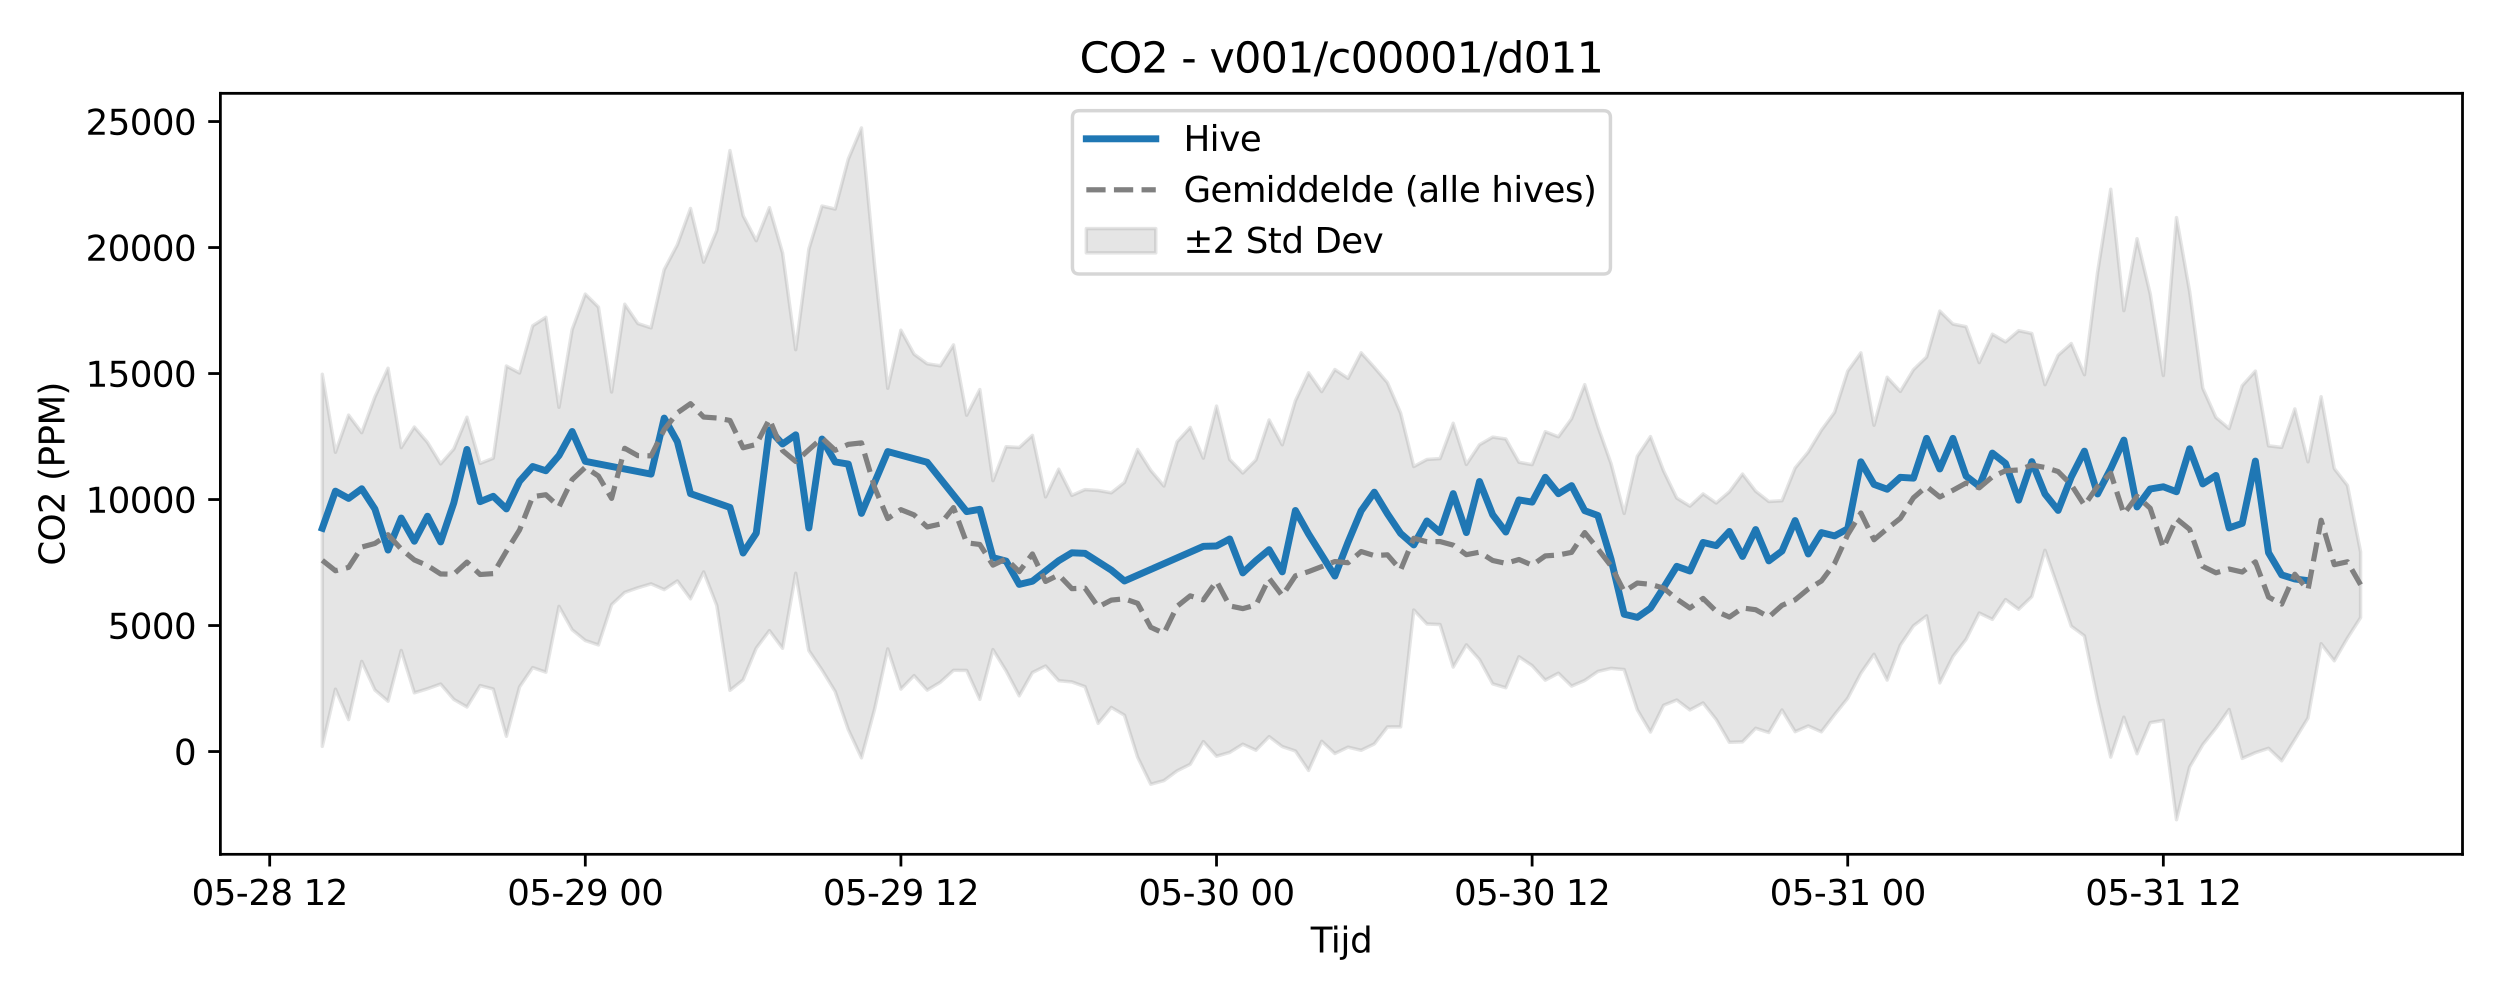 <?xml version="1.0" encoding="utf-8" standalone="no"?>
<!DOCTYPE svg PUBLIC "-//W3C//DTD SVG 1.1//EN"
  "http://www.w3.org/Graphics/SVG/1.1/DTD/svg11.dtd">
<svg xmlns:xlink="http://www.w3.org/1999/xlink" width="720pt" height="288pt" viewBox="0 0 720 288" xmlns="http://www.w3.org/2000/svg" version="1.1">
 <defs>
  <style type="text/css">*{stroke-linejoin: round; stroke-linecap: butt}</style>
 </defs>
 <g id="figure_1">
  <g id="patch_1">
   <path d="M 0 288 
L 720 288 
L 720 0 
L 0 0 
z
" style="fill: #ffffff"/>
  </g>
  <g id="axes_1">
   <g id="patch_2">
    <path d="M 63.47 246.04 
L 709.2 246.04 
L 709.2 26.88 
L 63.47 26.88 
z
" style="fill: #ffffff"/>
   </g>
   <g id="FillBetweenPolyCollection_1">
    <defs>
     <path id="mef135e6fc2" d="M 92.821 -180.209 
L 92.821 -73.043 
L 96.609 -89.509 
L 100.396 -80.751 
L 104.183 -97.52 
L 107.97 -89.284 
L 111.758 -86.049 
L 115.545 -100.66 
L 119.332 -88.466 
L 123.12 -89.632 
L 126.907 -90.99 
L 130.694 -86.577 
L 134.481 -84.383 
L 138.269 -90.548 
L 142.056 -89.564 
L 145.843 -75.95 
L 149.63 -90.168 
L 153.418 -95.728 
L 157.205 -94.416 
L 160.992 -113.359 
L 164.78 -106.636 
L 168.567 -103.533 
L 172.354 -102.256 
L 176.141 -113.844 
L 179.929 -117.391 
L 183.716 -118.718 
L 187.503 -119.848 
L 191.29 -118.187 
L 195.078 -120.691 
L 198.865 -115.537 
L 202.652 -123.287 
L 206.44 -113.608 
L 210.227 -89.174 
L 214.014 -92.185 
L 217.801 -101.336 
L 221.589 -106.379 
L 225.376 -101.303 
L 229.163 -122.898 
L 232.95 -100.626 
L 236.738 -95.045 
L 240.525 -88.849 
L 244.312 -77.862 
L 248.1 -69.738 
L 251.887 -83.769 
L 255.674 -101.11 
L 259.461 -89.539 
L 263.249 -93.422 
L 267.036 -89.243 
L 270.823 -91.521 
L 274.61 -94.946 
L 278.398 -94.919 
L 282.185 -86.577 
L 285.972 -100.914 
L 289.76 -94.774 
L 293.547 -87.603 
L 297.334 -94.303 
L 301.121 -96.189 
L 304.909 -91.961 
L 308.696 -91.606 
L 312.483 -90.229 
L 316.27 -79.669 
L 320.058 -84.264 
L 323.845 -82.013 
L 327.632 -69.94 
L 331.42 -62.147 
L 335.207 -63.18 
L 338.994 -65.991 
L 342.781 -67.884 
L 346.569 -74.423 
L 350.356 -70.209 
L 354.143 -71.299 
L 357.93 -73.666 
L 361.718 -71.939 
L 365.505 -75.849 
L 369.292 -72.978 
L 373.08 -71.719 
L 376.867 -66.117 
L 380.654 -74.509 
L 384.441 -70.983 
L 388.229 -72.814 
L 392.016 -71.915 
L 395.803 -73.749 
L 399.59 -78.647 
L 403.378 -78.667 
L 407.165 -112.316 
L 410.952 -108.289 
L 414.74 -108.134 
L 418.527 -95.883 
L 422.314 -102.279 
L 426.101 -98.028 
L 429.889 -91.052 
L 433.676 -89.93 
L 437.463 -98.853 
L 441.25 -96.294 
L 445.038 -92.12 
L 448.825 -94.12 
L 452.612 -90.412 
L 456.4 -92.013 
L 460.187 -94.619 
L 463.974 -95.512 
L 467.761 -95.17 
L 471.549 -83.578 
L 475.336 -77.168 
L 479.123 -84.88 
L 482.91 -86.394 
L 486.698 -83.531 
L 490.485 -85.546 
L 494.272 -80.766 
L 498.06 -74.215 
L 501.847 -74.339 
L 505.634 -78.259 
L 509.421 -77.035 
L 513.209 -83.526 
L 516.996 -77.276 
L 520.783 -78.925 
L 524.57 -77.234 
L 528.358 -82.184 
L 532.145 -86.903 
L 535.932 -94.116 
L 539.72 -99.571 
L 543.507 -92.133 
L 547.294 -102.191 
L 551.081 -107.764 
L 554.869 -110.626 
L 558.656 -91.32 
L 562.443 -98.926 
L 566.23 -103.855 
L 570.018 -111.446 
L 573.805 -109.622 
L 577.592 -115.322 
L 581.38 -112.532 
L 585.167 -116.172 
L 588.954 -129.521 
L 592.741 -118.69 
L 596.529 -107.665 
L 600.316 -104.853 
L 604.103 -86.364 
L 607.89 -69.947 
L 611.678 -81.445 
L 615.465 -70.92 
L 619.252 -79.882 
L 623.04 -80.523 
L 626.827 -51.922 
L 630.614 -67.087 
L 634.401 -73.547 
L 638.189 -78.305 
L 641.976 -83.675 
L 645.763 -69.583 
L 649.55 -71.233 
L 653.338 -72.494 
L 657.125 -68.886 
L 660.912 -75.009 
L 664.7 -81.207 
L 668.487 -102.604 
L 672.274 -97.695 
L 676.061 -104.22 
L 679.849 -110.143 
L 679.849 -129.059 
L 679.849 -129.059 
L 676.061 -148.196 
L 672.274 -153.057 
L 668.487 -173.741 
L 664.7 -155.005 
L 660.912 -170.227 
L 657.125 -159.158 
L 653.338 -159.599 
L 649.55 -181.125 
L 645.763 -176.927 
L 641.976 -164.576 
L 638.189 -167.764 
L 634.401 -176.216 
L 630.614 -204.02 
L 626.827 -225.335 
L 623.04 -179.846 
L 619.252 -203.378 
L 615.465 -219.252 
L 611.678 -198.537 
L 607.89 -233.5 
L 604.103 -209.588 
L 600.316 -180.083 
L 596.529 -189.07 
L 592.741 -185.693 
L 588.954 -177.223 
L 585.167 -191.956 
L 581.38 -192.764 
L 577.592 -189.533 
L 573.805 -191.757 
L 570.018 -183.577 
L 566.23 -193.919 
L 562.443 -194.669 
L 558.656 -198.41 
L 554.869 -185.195 
L 551.081 -181.536 
L 547.294 -175.26 
L 543.507 -179.351 
L 539.72 -165.53 
L 535.932 -186.376 
L 532.145 -181.131 
L 528.358 -169.264 
L 524.57 -164.107 
L 520.783 -157.834 
L 516.996 -153.215 
L 513.209 -143.794 
L 509.421 -143.569 
L 505.634 -146.543 
L 501.847 -151.473 
L 498.06 -146.365 
L 494.272 -143.132 
L 490.485 -145.759 
L 486.698 -142.23 
L 482.91 -144.545 
L 479.123 -152.349 
L 475.336 -162.259 
L 471.549 -156.591 
L 467.761 -140.132 
L 463.974 -154.504 
L 460.187 -165.197 
L 456.4 -177.221 
L 452.612 -167.421 
L 448.825 -162.201 
L 445.038 -163.678 
L 441.25 -154.182 
L 437.463 -154.869 
L 433.676 -161.574 
L 429.889 -162.115 
L 426.101 -159.915 
L 422.314 -154.234 
L 418.527 -166.105 
L 414.74 -155.929 
L 410.952 -155.676 
L 407.165 -153.632 
L 403.378 -169.03 
L 399.59 -177.783 
L 395.803 -182.22 
L 392.016 -186.397 
L 388.229 -179.043 
L 384.441 -181.575 
L 380.654 -175.22 
L 376.867 -180.637 
L 373.08 -172.599 
L 369.292 -159.899 
L 365.505 -167.055 
L 361.718 -155.556 
L 357.93 -151.77 
L 354.143 -155.695 
L 350.356 -171.048 
L 346.569 -156.054 
L 342.781 -164.911 
L 338.994 -160.766 
L 335.207 -148.037 
L 331.42 -152.534 
L 327.632 -158.551 
L 323.845 -149.066 
L 320.058 -146.076 
L 316.27 -146.75 
L 312.483 -147 
L 308.696 -145.335 
L 304.909 -152.89 
L 301.121 -144.892 
L 297.334 -162.613 
L 293.547 -159.123 
L 289.76 -159.345 
L 285.972 -149.577 
L 282.185 -175.808 
L 278.398 -168.427 
L 274.61 -188.671 
L 270.823 -182.655 
L 267.036 -183.226 
L 263.249 -185.99 
L 259.461 -192.901 
L 255.674 -176.187 
L 251.887 -211.465 
L 248.1 -251.158 
L 244.312 -242.187 
L 240.525 -227.793 
L 236.738 -228.662 
L 232.95 -216.271 
L 229.163 -187.289 
L 225.376 -215.176 
L 221.589 -228.203 
L 217.801 -218.679 
L 214.014 -225.895 
L 210.227 -244.641 
L 206.44 -221.637 
L 202.652 -212.49 
L 198.865 -227.956 
L 195.078 -217.522 
L 191.29 -210.35 
L 187.503 -193.574 
L 183.716 -194.822 
L 179.929 -200.386 
L 176.141 -175.096 
L 172.354 -199.557 
L 168.567 -203.302 
L 164.78 -193.087 
L 160.992 -170.695 
L 157.205 -196.621 
L 153.418 -194.18 
L 149.63 -180.574 
L 145.843 -182.587 
L 142.056 -156.03 
L 138.269 -154.541 
L 134.481 -167.841 
L 130.694 -158.701 
L 126.907 -154.393 
L 123.12 -160.606 
L 119.332 -165.012 
L 115.545 -159.092 
L 111.758 -181.949 
L 107.97 -173.677 
L 104.183 -163.388 
L 100.396 -168.447 
L 96.609 -157.744 
L 92.821 -180.209 
z
" style="stroke: #808080; stroke-opacity: 0.2"/>
    </defs>
    <g clip-path="url(#pebbf5d91f1)">
     <use xlink:href="#mef135e6fc2" x="0" y="288" style="fill: #808080; fill-opacity: 0.2; stroke: #808080; stroke-opacity: 0.2"/>
    </g>
   </g>
   <g id="matplotlib.axis_1">
    <g id="xtick_1">
     <g id="line2d_1">
      <defs>
       <path id="m40e170dfc6" d="M 0 0 
L 0 3.5 
" style="stroke: #000000; stroke-width: 0.8"/>
      </defs>
      <g>
       <use xlink:href="#m40e170dfc6" x="77.672" y="246.04" style="stroke: #000000; stroke-width: 0.8"/>
      </g>
     </g>
     <g id="text_1">
      <!-- 05-28 12 -->
      <g transform="translate(55.192 260.638) scale(0.1 -0.1)">
       <defs>
        <path id="DejaVuSans-30" d="M 2034 4250 
Q 1547 4250 1301 3770 
Q 1056 3291 1056 2328 
Q 1056 1369 1301 889 
Q 1547 409 2034 409 
Q 2525 409 2770 889 
Q 3016 1369 3016 2328 
Q 3016 3291 2770 3770 
Q 2525 4250 2034 4250 
z
M 2034 4750 
Q 2819 4750 3233 4129 
Q 3647 3509 3647 2328 
Q 3647 1150 3233 529 
Q 2819 -91 2034 -91 
Q 1250 -91 836 529 
Q 422 1150 422 2328 
Q 422 3509 836 4129 
Q 1250 4750 2034 4750 
z
" transform="scale(0.016)"/>
        <path id="DejaVuSans-35" d="M 691 4666 
L 3169 4666 
L 3169 4134 
L 1269 4134 
L 1269 2991 
Q 1406 3038 1543 3061 
Q 1681 3084 1819 3084 
Q 2600 3084 3056 2656 
Q 3513 2228 3513 1497 
Q 3513 744 3044 326 
Q 2575 -91 1722 -91 
Q 1428 -91 1123 -41 
Q 819 9 494 109 
L 494 744 
Q 775 591 1075 516 
Q 1375 441 1709 441 
Q 2250 441 2565 725 
Q 2881 1009 2881 1497 
Q 2881 1984 2565 2268 
Q 2250 2553 1709 2553 
Q 1456 2553 1204 2497 
Q 953 2441 691 2322 
L 691 4666 
z
" transform="scale(0.016)"/>
        <path id="DejaVuSans-2d" d="M 313 2009 
L 1997 2009 
L 1997 1497 
L 313 1497 
L 313 2009 
z
" transform="scale(0.016)"/>
        <path id="DejaVuSans-32" d="M 1228 531 
L 3431 531 
L 3431 0 
L 469 0 
L 469 531 
Q 828 903 1448 1529 
Q 2069 2156 2228 2338 
Q 2531 2678 2651 2914 
Q 2772 3150 2772 3378 
Q 2772 3750 2511 3984 
Q 2250 4219 1831 4219 
Q 1534 4219 1204 4116 
Q 875 4013 500 3803 
L 500 4441 
Q 881 4594 1212 4672 
Q 1544 4750 1819 4750 
Q 2544 4750 2975 4387 
Q 3406 4025 3406 3419 
Q 3406 3131 3298 2873 
Q 3191 2616 2906 2266 
Q 2828 2175 2409 1742 
Q 1991 1309 1228 531 
z
" transform="scale(0.016)"/>
        <path id="DejaVuSans-38" d="M 2034 2216 
Q 1584 2216 1326 1975 
Q 1069 1734 1069 1313 
Q 1069 891 1326 650 
Q 1584 409 2034 409 
Q 2484 409 2743 651 
Q 3003 894 3003 1313 
Q 3003 1734 2745 1975 
Q 2488 2216 2034 2216 
z
M 1403 2484 
Q 997 2584 770 2862 
Q 544 3141 544 3541 
Q 544 4100 942 4425 
Q 1341 4750 2034 4750 
Q 2731 4750 3128 4425 
Q 3525 4100 3525 3541 
Q 3525 3141 3298 2862 
Q 3072 2584 2669 2484 
Q 3125 2378 3379 2068 
Q 3634 1759 3634 1313 
Q 3634 634 3220 271 
Q 2806 -91 2034 -91 
Q 1263 -91 848 271 
Q 434 634 434 1313 
Q 434 1759 690 2068 
Q 947 2378 1403 2484 
z
M 1172 3481 
Q 1172 3119 1398 2916 
Q 1625 2713 2034 2713 
Q 2441 2713 2670 2916 
Q 2900 3119 2900 3481 
Q 2900 3844 2670 4047 
Q 2441 4250 2034 4250 
Q 1625 4250 1398 4047 
Q 1172 3844 1172 3481 
z
" transform="scale(0.016)"/>
        <path id="DejaVuSans-20" transform="scale(0.016)"/>
        <path id="DejaVuSans-31" d="M 794 531 
L 1825 531 
L 1825 4091 
L 703 3866 
L 703 4441 
L 1819 4666 
L 2450 4666 
L 2450 531 
L 3481 531 
L 3481 0 
L 794 0 
L 794 531 
z
" transform="scale(0.016)"/>
       </defs>
       <use xlink:href="#DejaVuSans-30"/>
       <use xlink:href="#DejaVuSans-35" transform="translate(63.623 0)"/>
       <use xlink:href="#DejaVuSans-2d" transform="translate(127.246 0)"/>
       <use xlink:href="#DejaVuSans-32" transform="translate(163.33 0)"/>
       <use xlink:href="#DejaVuSans-38" transform="translate(226.953 0)"/>
       <use xlink:href="#DejaVuSans-20" transform="translate(290.576 0)"/>
       <use xlink:href="#DejaVuSans-31" transform="translate(322.363 0)"/>
       <use xlink:href="#DejaVuSans-32" transform="translate(385.986 0)"/>
      </g>
     </g>
    </g>
    <g id="xtick_2">
     <g id="line2d_2">
      <g>
       <use xlink:href="#m40e170dfc6" x="168.567" y="246.04" style="stroke: #000000; stroke-width: 0.8"/>
      </g>
     </g>
     <g id="text_2">
      <!-- 05-29 00 -->
      <g transform="translate(146.086 260.638) scale(0.1 -0.1)">
       <defs>
        <path id="DejaVuSans-39" d="M 703 97 
L 703 672 
Q 941 559 1184 500 
Q 1428 441 1663 441 
Q 2288 441 2617 861 
Q 2947 1281 2994 2138 
Q 2813 1869 2534 1725 
Q 2256 1581 1919 1581 
Q 1219 1581 811 2004 
Q 403 2428 403 3163 
Q 403 3881 828 4315 
Q 1253 4750 1959 4750 
Q 2769 4750 3195 4129 
Q 3622 3509 3622 2328 
Q 3622 1225 3098 567 
Q 2575 -91 1691 -91 
Q 1453 -91 1209 -44 
Q 966 3 703 97 
z
M 1959 2075 
Q 2384 2075 2632 2365 
Q 2881 2656 2881 3163 
Q 2881 3666 2632 3958 
Q 2384 4250 1959 4250 
Q 1534 4250 1286 3958 
Q 1038 3666 1038 3163 
Q 1038 2656 1286 2365 
Q 1534 2075 1959 2075 
z
" transform="scale(0.016)"/>
       </defs>
       <use xlink:href="#DejaVuSans-30"/>
       <use xlink:href="#DejaVuSans-35" transform="translate(63.623 0)"/>
       <use xlink:href="#DejaVuSans-2d" transform="translate(127.246 0)"/>
       <use xlink:href="#DejaVuSans-32" transform="translate(163.33 0)"/>
       <use xlink:href="#DejaVuSans-39" transform="translate(226.953 0)"/>
       <use xlink:href="#DejaVuSans-20" transform="translate(290.576 0)"/>
       <use xlink:href="#DejaVuSans-30" transform="translate(322.363 0)"/>
       <use xlink:href="#DejaVuSans-30" transform="translate(385.986 0)"/>
      </g>
     </g>
    </g>
    <g id="xtick_3">
     <g id="line2d_3">
      <g>
       <use xlink:href="#m40e170dfc6" x="259.461" y="246.04" style="stroke: #000000; stroke-width: 0.8"/>
      </g>
     </g>
     <g id="text_3">
      <!-- 05-29 12 -->
      <g transform="translate(236.981 260.638) scale(0.1 -0.1)">
       <use xlink:href="#DejaVuSans-30"/>
       <use xlink:href="#DejaVuSans-35" transform="translate(63.623 0)"/>
       <use xlink:href="#DejaVuSans-2d" transform="translate(127.246 0)"/>
       <use xlink:href="#DejaVuSans-32" transform="translate(163.33 0)"/>
       <use xlink:href="#DejaVuSans-39" transform="translate(226.953 0)"/>
       <use xlink:href="#DejaVuSans-20" transform="translate(290.576 0)"/>
       <use xlink:href="#DejaVuSans-31" transform="translate(322.363 0)"/>
       <use xlink:href="#DejaVuSans-32" transform="translate(385.986 0)"/>
      </g>
     </g>
    </g>
    <g id="xtick_4">
     <g id="line2d_4">
      <g>
       <use xlink:href="#m40e170dfc6" x="350.356" y="246.04" style="stroke: #000000; stroke-width: 0.8"/>
      </g>
     </g>
     <g id="text_4">
      <!-- 05-30 00 -->
      <g transform="translate(327.875 260.638) scale(0.1 -0.1)">
       <defs>
        <path id="DejaVuSans-33" d="M 2597 2516 
Q 3050 2419 3304 2112 
Q 3559 1806 3559 1356 
Q 3559 666 3084 287 
Q 2609 -91 1734 -91 
Q 1441 -91 1130 -33 
Q 819 25 488 141 
L 488 750 
Q 750 597 1062 519 
Q 1375 441 1716 441 
Q 2309 441 2620 675 
Q 2931 909 2931 1356 
Q 2931 1769 2642 2001 
Q 2353 2234 1838 2234 
L 1294 2234 
L 1294 2753 
L 1863 2753 
Q 2328 2753 2575 2939 
Q 2822 3125 2822 3475 
Q 2822 3834 2567 4026 
Q 2313 4219 1838 4219 
Q 1578 4219 1281 4162 
Q 984 4106 628 3988 
L 628 4550 
Q 988 4650 1302 4700 
Q 1616 4750 1894 4750 
Q 2613 4750 3031 4423 
Q 3450 4097 3450 3541 
Q 3450 3153 3228 2886 
Q 3006 2619 2597 2516 
z
" transform="scale(0.016)"/>
       </defs>
       <use xlink:href="#DejaVuSans-30"/>
       <use xlink:href="#DejaVuSans-35" transform="translate(63.623 0)"/>
       <use xlink:href="#DejaVuSans-2d" transform="translate(127.246 0)"/>
       <use xlink:href="#DejaVuSans-33" transform="translate(163.33 0)"/>
       <use xlink:href="#DejaVuSans-30" transform="translate(226.953 0)"/>
       <use xlink:href="#DejaVuSans-20" transform="translate(290.576 0)"/>
       <use xlink:href="#DejaVuSans-30" transform="translate(322.363 0)"/>
       <use xlink:href="#DejaVuSans-30" transform="translate(385.986 0)"/>
      </g>
     </g>
    </g>
    <g id="xtick_5">
     <g id="line2d_5">
      <g>
       <use xlink:href="#m40e170dfc6" x="441.25" y="246.04" style="stroke: #000000; stroke-width: 0.8"/>
      </g>
     </g>
     <g id="text_5">
      <!-- 05-30 12 -->
      <g transform="translate(418.77 260.638) scale(0.1 -0.1)">
       <use xlink:href="#DejaVuSans-30"/>
       <use xlink:href="#DejaVuSans-35" transform="translate(63.623 0)"/>
       <use xlink:href="#DejaVuSans-2d" transform="translate(127.246 0)"/>
       <use xlink:href="#DejaVuSans-33" transform="translate(163.33 0)"/>
       <use xlink:href="#DejaVuSans-30" transform="translate(226.953 0)"/>
       <use xlink:href="#DejaVuSans-20" transform="translate(290.576 0)"/>
       <use xlink:href="#DejaVuSans-31" transform="translate(322.363 0)"/>
       <use xlink:href="#DejaVuSans-32" transform="translate(385.986 0)"/>
      </g>
     </g>
    </g>
    <g id="xtick_6">
     <g id="line2d_6">
      <g>
       <use xlink:href="#m40e170dfc6" x="532.145" y="246.04" style="stroke: #000000; stroke-width: 0.8"/>
      </g>
     </g>
     <g id="text_6">
      <!-- 05-31 00 -->
      <g transform="translate(509.665 260.638) scale(0.1 -0.1)">
       <use xlink:href="#DejaVuSans-30"/>
       <use xlink:href="#DejaVuSans-35" transform="translate(63.623 0)"/>
       <use xlink:href="#DejaVuSans-2d" transform="translate(127.246 0)"/>
       <use xlink:href="#DejaVuSans-33" transform="translate(163.33 0)"/>
       <use xlink:href="#DejaVuSans-31" transform="translate(226.953 0)"/>
       <use xlink:href="#DejaVuSans-20" transform="translate(290.576 0)"/>
       <use xlink:href="#DejaVuSans-30" transform="translate(322.363 0)"/>
       <use xlink:href="#DejaVuSans-30" transform="translate(385.986 0)"/>
      </g>
     </g>
    </g>
    <g id="xtick_7">
     <g id="line2d_7">
      <g>
       <use xlink:href="#m40e170dfc6" x="623.04" y="246.04" style="stroke: #000000; stroke-width: 0.8"/>
      </g>
     </g>
     <g id="text_7">
      <!-- 05-31 12 -->
      <g transform="translate(600.559 260.638) scale(0.1 -0.1)">
       <use xlink:href="#DejaVuSans-30"/>
       <use xlink:href="#DejaVuSans-35" transform="translate(63.623 0)"/>
       <use xlink:href="#DejaVuSans-2d" transform="translate(127.246 0)"/>
       <use xlink:href="#DejaVuSans-33" transform="translate(163.33 0)"/>
       <use xlink:href="#DejaVuSans-31" transform="translate(226.953 0)"/>
       <use xlink:href="#DejaVuSans-20" transform="translate(290.576 0)"/>
       <use xlink:href="#DejaVuSans-31" transform="translate(322.363 0)"/>
       <use xlink:href="#DejaVuSans-32" transform="translate(385.986 0)"/>
      </g>
     </g>
    </g>
    <g id="text_8">
     <!-- Tijd -->
     <g transform="translate(377.485 274.317) scale(0.1 -0.1)">
      <defs>
       <path id="DejaVuSans-54" d="M -19 4666 
L 3928 4666 
L 3928 4134 
L 2272 4134 
L 2272 0 
L 1638 0 
L 1638 4134 
L -19 4134 
L -19 4666 
z
" transform="scale(0.016)"/>
       <path id="DejaVuSans-69" d="M 603 3500 
L 1178 3500 
L 1178 0 
L 603 0 
L 603 3500 
z
M 603 4863 
L 1178 4863 
L 1178 4134 
L 603 4134 
L 603 4863 
z
" transform="scale(0.016)"/>
       <path id="DejaVuSans-6a" d="M 603 3500 
L 1178 3500 
L 1178 -63 
Q 1178 -731 923 -1031 
Q 669 -1331 103 -1331 
L -116 -1331 
L -116 -844 
L 38 -844 
Q 366 -844 484 -692 
Q 603 -541 603 -63 
L 603 3500 
z
M 603 4863 
L 1178 4863 
L 1178 4134 
L 603 4134 
L 603 4863 
z
" transform="scale(0.016)"/>
       <path id="DejaVuSans-64" d="M 2906 2969 
L 2906 4863 
L 3481 4863 
L 3481 0 
L 2906 0 
L 2906 525 
Q 2725 213 2448 61 
Q 2172 -91 1784 -91 
Q 1150 -91 751 415 
Q 353 922 353 1747 
Q 353 2572 751 3078 
Q 1150 3584 1784 3584 
Q 2172 3584 2448 3432 
Q 2725 3281 2906 2969 
z
M 947 1747 
Q 947 1113 1208 752 
Q 1469 391 1925 391 
Q 2381 391 2643 752 
Q 2906 1113 2906 1747 
Q 2906 2381 2643 2742 
Q 2381 3103 1925 3103 
Q 1469 3103 1208 2742 
Q 947 2381 947 1747 
z
" transform="scale(0.016)"/>
      </defs>
      <use xlink:href="#DejaVuSans-54"/>
      <use xlink:href="#DejaVuSans-69" transform="translate(57.959 0)"/>
      <use xlink:href="#DejaVuSans-6a" transform="translate(85.742 0)"/>
      <use xlink:href="#DejaVuSans-64" transform="translate(113.525 0)"/>
     </g>
    </g>
   </g>
   <g id="matplotlib.axis_2">
    <g id="ytick_1">
     <g id="line2d_8">
      <defs>
       <path id="ma5300f37be" d="M 0 0 
L -3.5 0 
" style="stroke: #000000; stroke-width: 0.8"/>
      </defs>
      <g>
       <use xlink:href="#ma5300f37be" x="63.47" y="216.441" style="stroke: #000000; stroke-width: 0.8"/>
      </g>
     </g>
     <g id="text_9">
      <!-- 0 -->
      <g transform="translate(50.108 220.24) scale(0.1 -0.1)">
       <use xlink:href="#DejaVuSans-30"/>
      </g>
     </g>
    </g>
    <g id="ytick_2">
     <g id="line2d_9">
      <g>
       <use xlink:href="#ma5300f37be" x="63.47" y="180.154" style="stroke: #000000; stroke-width: 0.8"/>
      </g>
     </g>
     <g id="text_10">
      <!-- 5000 -->
      <g transform="translate(31.02 183.953) scale(0.1 -0.1)">
       <use xlink:href="#DejaVuSans-35"/>
       <use xlink:href="#DejaVuSans-30" transform="translate(63.623 0)"/>
       <use xlink:href="#DejaVuSans-30" transform="translate(127.246 0)"/>
       <use xlink:href="#DejaVuSans-30" transform="translate(190.869 0)"/>
      </g>
     </g>
    </g>
    <g id="ytick_3">
     <g id="line2d_10">
      <g>
       <use xlink:href="#ma5300f37be" x="63.47" y="143.867" style="stroke: #000000; stroke-width: 0.8"/>
      </g>
     </g>
     <g id="text_11">
      <!-- 10000 -->
      <g transform="translate(24.657 147.666) scale(0.1 -0.1)">
       <use xlink:href="#DejaVuSans-31"/>
       <use xlink:href="#DejaVuSans-30" transform="translate(63.623 0)"/>
       <use xlink:href="#DejaVuSans-30" transform="translate(127.246 0)"/>
       <use xlink:href="#DejaVuSans-30" transform="translate(190.869 0)"/>
       <use xlink:href="#DejaVuSans-30" transform="translate(254.492 0)"/>
      </g>
     </g>
    </g>
    <g id="ytick_4">
     <g id="line2d_11">
      <g>
       <use xlink:href="#ma5300f37be" x="63.47" y="107.58" style="stroke: #000000; stroke-width: 0.8"/>
      </g>
     </g>
     <g id="text_12">
      <!-- 15000 -->
      <g transform="translate(24.657 111.379) scale(0.1 -0.1)">
       <use xlink:href="#DejaVuSans-31"/>
       <use xlink:href="#DejaVuSans-35" transform="translate(63.623 0)"/>
       <use xlink:href="#DejaVuSans-30" transform="translate(127.246 0)"/>
       <use xlink:href="#DejaVuSans-30" transform="translate(190.869 0)"/>
       <use xlink:href="#DejaVuSans-30" transform="translate(254.492 0)"/>
      </g>
     </g>
    </g>
    <g id="ytick_5">
     <g id="line2d_12">
      <g>
       <use xlink:href="#ma5300f37be" x="63.47" y="71.293" style="stroke: #000000; stroke-width: 0.8"/>
      </g>
     </g>
     <g id="text_13">
      <!-- 20000 -->
      <g transform="translate(24.657 75.092) scale(0.1 -0.1)">
       <use xlink:href="#DejaVuSans-32"/>
       <use xlink:href="#DejaVuSans-30" transform="translate(63.623 0)"/>
       <use xlink:href="#DejaVuSans-30" transform="translate(127.246 0)"/>
       <use xlink:href="#DejaVuSans-30" transform="translate(190.869 0)"/>
       <use xlink:href="#DejaVuSans-30" transform="translate(254.492 0)"/>
      </g>
     </g>
    </g>
    <g id="ytick_6">
     <g id="line2d_13">
      <g>
       <use xlink:href="#ma5300f37be" x="63.47" y="35.006" style="stroke: #000000; stroke-width: 0.8"/>
      </g>
     </g>
     <g id="text_14">
      <!-- 25000 -->
      <g transform="translate(24.657 38.805) scale(0.1 -0.1)">
       <use xlink:href="#DejaVuSans-32"/>
       <use xlink:href="#DejaVuSans-35" transform="translate(63.623 0)"/>
       <use xlink:href="#DejaVuSans-30" transform="translate(127.246 0)"/>
       <use xlink:href="#DejaVuSans-30" transform="translate(190.869 0)"/>
       <use xlink:href="#DejaVuSans-30" transform="translate(254.492 0)"/>
      </g>
     </g>
    </g>
    <g id="text_15">
     <!-- CO2 (PPM) -->
     <g transform="translate(18.578 162.903) rotate(-90) scale(0.1 -0.1)">
      <defs>
       <path id="DejaVuSans-43" d="M 4122 4306 
L 4122 3641 
Q 3803 3938 3442 4084 
Q 3081 4231 2675 4231 
Q 1875 4231 1450 3742 
Q 1025 3253 1025 2328 
Q 1025 1406 1450 917 
Q 1875 428 2675 428 
Q 3081 428 3442 575 
Q 3803 722 4122 1019 
L 4122 359 
Q 3791 134 3420 21 
Q 3050 -91 2638 -91 
Q 1578 -91 968 557 
Q 359 1206 359 2328 
Q 359 3453 968 4101 
Q 1578 4750 2638 4750 
Q 3056 4750 3426 4639 
Q 3797 4528 4122 4306 
z
" transform="scale(0.016)"/>
       <path id="DejaVuSans-4f" d="M 2522 4238 
Q 1834 4238 1429 3725 
Q 1025 3213 1025 2328 
Q 1025 1447 1429 934 
Q 1834 422 2522 422 
Q 3209 422 3611 934 
Q 4013 1447 4013 2328 
Q 4013 3213 3611 3725 
Q 3209 4238 2522 4238 
z
M 2522 4750 
Q 3503 4750 4090 4092 
Q 4678 3434 4678 2328 
Q 4678 1225 4090 567 
Q 3503 -91 2522 -91 
Q 1538 -91 948 565 
Q 359 1222 359 2328 
Q 359 3434 948 4092 
Q 1538 4750 2522 4750 
z
" transform="scale(0.016)"/>
       <path id="DejaVuSans-28" d="M 1984 4856 
Q 1566 4138 1362 3434 
Q 1159 2731 1159 2009 
Q 1159 1288 1364 580 
Q 1569 -128 1984 -844 
L 1484 -844 
Q 1016 -109 783 600 
Q 550 1309 550 2009 
Q 550 2706 781 3412 
Q 1013 4119 1484 4856 
L 1984 4856 
z
" transform="scale(0.016)"/>
       <path id="DejaVuSans-50" d="M 1259 4147 
L 1259 2394 
L 2053 2394 
Q 2494 2394 2734 2622 
Q 2975 2850 2975 3272 
Q 2975 3691 2734 3919 
Q 2494 4147 2053 4147 
L 1259 4147 
z
M 628 4666 
L 2053 4666 
Q 2838 4666 3239 4311 
Q 3641 3956 3641 3272 
Q 3641 2581 3239 2228 
Q 2838 1875 2053 1875 
L 1259 1875 
L 1259 0 
L 628 0 
L 628 4666 
z
" transform="scale(0.016)"/>
       <path id="DejaVuSans-4d" d="M 628 4666 
L 1569 4666 
L 2759 1491 
L 3956 4666 
L 4897 4666 
L 4897 0 
L 4281 0 
L 4281 4097 
L 3078 897 
L 2444 897 
L 1241 4097 
L 1241 0 
L 628 0 
L 628 4666 
z
" transform="scale(0.016)"/>
       <path id="DejaVuSans-29" d="M 513 4856 
L 1013 4856 
Q 1481 4119 1714 3412 
Q 1947 2706 1947 2009 
Q 1947 1309 1714 600 
Q 1481 -109 1013 -844 
L 513 -844 
Q 928 -128 1133 580 
Q 1338 1288 1338 2009 
Q 1338 2731 1133 3434 
Q 928 4138 513 4856 
z
" transform="scale(0.016)"/>
      </defs>
      <use xlink:href="#DejaVuSans-43"/>
      <use xlink:href="#DejaVuSans-4f" transform="translate(69.824 0)"/>
      <use xlink:href="#DejaVuSans-32" transform="translate(148.535 0)"/>
      <use xlink:href="#DejaVuSans-20" transform="translate(212.158 0)"/>
      <use xlink:href="#DejaVuSans-28" transform="translate(243.945 0)"/>
      <use xlink:href="#DejaVuSans-50" transform="translate(282.959 0)"/>
      <use xlink:href="#DejaVuSans-50" transform="translate(343.262 0)"/>
      <use xlink:href="#DejaVuSans-4d" transform="translate(403.564 0)"/>
      <use xlink:href="#DejaVuSans-29" transform="translate(489.844 0)"/>
     </g>
    </g>
   </g>
   <g id="line2d_14">
    <path d="M 92.821 152.133 
L 96.609 141.458 
L 100.396 143.541 
L 104.183 140.768 
L 107.97 146.598 
L 111.758 158.411 
L 115.545 149.199 
L 119.332 155.871 
L 123.12 148.679 
L 126.907 156.07 
L 130.694 144.832 
L 134.481 129.447 
L 138.269 144.479 
L 142.056 142.938 
L 145.843 146.56 
L 149.63 138.603 
L 153.418 134.355 
L 157.205 135.574 
L 160.992 131.176 
L 164.78 124.275 
L 168.567 132.865 
L 187.503 136.544 
L 191.29 120.418 
L 195.078 127.219 
L 198.865 142.169 
L 210.227 146.139 
L 214.014 159.267 
L 217.801 153.556 
L 221.589 123.8 
L 225.376 127.865 
L 229.163 125.233 
L 232.95 152.039 
L 236.738 126.449 
L 240.525 133.035 
L 244.312 133.652 
L 248.1 147.851 
L 255.674 130.056 
L 267.036 133.133 
L 278.398 147.343 
L 282.185 146.683 
L 285.972 160.599 
L 289.76 161.59 
L 293.547 168.303 
L 297.334 167.396 
L 304.909 161.481 
L 308.696 159.202 
L 312.483 159.362 
L 320.058 164.19 
L 323.845 167.323 
L 346.569 157.347 
L 350.356 157.238 
L 354.143 155.23 
L 357.93 164.991 
L 361.718 161.464 
L 365.505 158.312 
L 369.292 164.691 
L 373.08 147.029 
L 376.867 153.788 
L 384.441 165.903 
L 388.229 156.156 
L 392.016 147.121 
L 395.803 141.753 
L 399.59 147.992 
L 403.378 153.624 
L 407.165 156.933 
L 410.952 150.041 
L 414.74 153.355 
L 418.527 142.166 
L 422.314 153.382 
L 426.101 138.678 
L 429.889 148.236 
L 433.676 153.22 
L 437.463 143.978 
L 441.25 144.61 
L 445.038 137.466 
L 448.825 142.181 
L 452.612 139.863 
L 456.4 147.08 
L 460.187 148.461 
L 463.974 161.026 
L 467.761 176.903 
L 471.549 177.791 
L 475.336 175.139 
L 479.123 169.241 
L 482.91 163.107 
L 486.698 164.449 
L 490.485 156.224 
L 494.272 157.141 
L 498.06 153.06 
L 501.847 160.257 
L 505.634 152.518 
L 509.421 161.529 
L 513.209 158.704 
L 516.996 149.927 
L 520.783 159.536 
L 524.57 153.389 
L 528.358 154.342 
L 532.145 152.303 
L 535.932 133.005 
L 539.72 139.51 
L 543.507 140.901 
L 547.294 137.469 
L 551.081 137.706 
L 554.869 126.251 
L 558.656 135.057 
L 562.443 126.251 
L 566.23 137.113 
L 570.018 140.04 
L 573.805 130.492 
L 577.592 133.462 
L 581.38 144.049 
L 585.167 132.957 
L 588.954 142.268 
L 592.741 146.995 
L 596.529 137.36 
L 600.316 129.938 
L 604.103 142.254 
L 607.89 134.982 
L 611.678 126.759 
L 615.465 145.996 
L 619.252 140.838 
L 623.04 140.195 
L 626.827 141.62 
L 630.614 129.253 
L 634.401 139.372 
L 638.189 136.931 
L 641.976 152.037 
L 645.763 150.729 
L 649.55 132.8 
L 653.338 159.18 
L 657.125 165.567 
L 660.912 166.743 
L 664.7 167.229 
L 664.7 167.229 
" clip-path="url(#pebbf5d91f1)" style="fill: none; stroke: #1f77b4; stroke-width: 2; stroke-linecap: square"/>
   </g>
   <g id="line2d_15">
    <path d="M 92.821 161.374 
L 96.609 164.373 
L 100.396 163.401 
L 104.183 157.546 
L 107.97 156.519 
L 111.758 154.001 
L 115.545 158.124 
L 119.332 161.261 
L 123.12 162.881 
L 126.907 165.308 
L 130.694 165.361 
L 134.481 161.888 
L 138.269 165.455 
L 142.056 165.203 
L 145.843 158.732 
L 149.63 152.629 
L 153.418 143.046 
L 157.205 142.481 
L 160.992 145.973 
L 164.78 138.138 
L 168.567 134.582 
L 172.354 137.094 
L 176.141 143.53 
L 179.929 129.111 
L 183.716 131.23 
L 187.503 131.289 
L 191.29 123.732 
L 195.078 118.894 
L 198.865 116.254 
L 202.652 120.112 
L 206.44 120.378 
L 210.227 121.092 
L 214.014 128.96 
L 217.801 127.993 
L 221.589 120.709 
L 225.376 129.761 
L 229.163 132.907 
L 236.738 126.146 
L 240.525 129.679 
L 244.312 127.975 
L 248.1 127.552 
L 251.887 140.383 
L 255.674 149.351 
L 259.461 146.78 
L 263.249 148.294 
L 267.036 151.765 
L 270.823 150.912 
L 274.61 146.192 
L 278.398 156.327 
L 282.185 156.807 
L 285.972 162.755 
L 289.76 160.94 
L 293.547 164.637 
L 297.334 159.542 
L 301.121 167.459 
L 304.909 165.574 
L 308.696 169.53 
L 312.483 169.386 
L 316.27 174.791 
L 320.058 172.83 
L 323.845 172.461 
L 327.632 173.754 
L 331.42 180.659 
L 335.207 182.392 
L 338.994 174.621 
L 342.781 171.602 
L 346.569 172.762 
L 350.356 167.371 
L 354.143 174.503 
L 357.93 175.282 
L 361.718 174.252 
L 365.505 166.548 
L 369.292 171.562 
L 373.08 165.841 
L 376.867 164.623 
L 384.441 161.721 
L 388.229 162.071 
L 392.016 158.844 
L 395.803 160.015 
L 399.59 159.785 
L 403.378 164.152 
L 407.165 155.026 
L 410.952 156.017 
L 414.74 155.969 
L 418.527 157.006 
L 422.314 159.743 
L 426.101 159.028 
L 429.889 161.417 
L 433.676 162.248 
L 437.463 161.139 
L 441.25 162.762 
L 445.038 160.101 
L 448.825 159.839 
L 452.612 159.084 
L 456.4 153.383 
L 460.187 158.092 
L 463.974 162.992 
L 467.761 170.349 
L 471.549 167.915 
L 475.336 168.286 
L 479.123 169.385 
L 482.91 172.53 
L 486.698 175.12 
L 490.485 172.347 
L 494.272 176.051 
L 498.06 177.71 
L 501.847 175.094 
L 505.634 175.599 
L 509.421 177.698 
L 513.209 174.34 
L 516.996 172.754 
L 520.783 169.621 
L 524.57 167.33 
L 528.358 162.276 
L 532.145 153.983 
L 535.932 147.754 
L 539.72 155.449 
L 543.507 152.258 
L 547.294 149.275 
L 551.081 143.35 
L 554.869 140.089 
L 558.656 143.135 
L 562.443 141.202 
L 566.23 139.113 
L 570.018 140.488 
L 573.805 137.311 
L 577.592 135.573 
L 581.38 135.352 
L 585.167 133.936 
L 588.954 134.628 
L 592.741 135.809 
L 596.529 139.633 
L 600.316 145.532 
L 604.103 140.024 
L 607.89 136.276 
L 611.678 148.009 
L 615.465 142.914 
L 619.252 146.37 
L 623.04 157.816 
L 626.827 149.372 
L 630.614 152.446 
L 634.401 163.118 
L 638.189 164.966 
L 641.976 163.875 
L 645.763 164.745 
L 649.55 161.821 
L 653.338 171.953 
L 657.125 173.978 
L 660.912 165.382 
L 664.7 169.894 
L 668.487 149.827 
L 672.274 162.624 
L 676.061 161.792 
L 679.849 168.399 
L 679.849 168.399 
" clip-path="url(#pebbf5d91f1)" style="fill: none; stroke-dasharray: 5.55,2.4; stroke-dashoffset: 0; stroke: #808080; stroke-width: 1.5"/>
   </g>
   <g id="patch_3">
    <path d="M 63.47 246.04 
L 63.47 26.88 
" style="fill: none; stroke: #000000; stroke-width: 0.8; stroke-linejoin: miter; stroke-linecap: square"/>
   </g>
   <g id="patch_4">
    <path d="M 709.2 246.04 
L 709.2 26.88 
" style="fill: none; stroke: #000000; stroke-width: 0.8; stroke-linejoin: miter; stroke-linecap: square"/>
   </g>
   <g id="patch_5">
    <path d="M 63.47 246.04 
L 709.2 246.04 
" style="fill: none; stroke: #000000; stroke-width: 0.8; stroke-linejoin: miter; stroke-linecap: square"/>
   </g>
   <g id="patch_6">
    <path d="M 63.47 26.88 
L 709.2 26.88 
" style="fill: none; stroke: #000000; stroke-width: 0.8; stroke-linejoin: miter; stroke-linecap: square"/>
   </g>
   <g id="text_16">
    <!-- CO2 - v001/c00001/d011 -->
    <g transform="translate(310.932 20.88) scale(0.12 -0.12)">
     <defs>
      <path id="DejaVuSans-76" d="M 191 3500 
L 800 3500 
L 1894 563 
L 2988 3500 
L 3597 3500 
L 2284 0 
L 1503 0 
L 191 3500 
z
" transform="scale(0.016)"/>
      <path id="DejaVuSans-2f" d="M 1625 4666 
L 2156 4666 
L 531 -594 
L 0 -594 
L 1625 4666 
z
" transform="scale(0.016)"/>
      <path id="DejaVuSans-63" d="M 3122 3366 
L 3122 2828 
Q 2878 2963 2633 3030 
Q 2388 3097 2138 3097 
Q 1578 3097 1268 2742 
Q 959 2388 959 1747 
Q 959 1106 1268 751 
Q 1578 397 2138 397 
Q 2388 397 2633 464 
Q 2878 531 3122 666 
L 3122 134 
Q 2881 22 2623 -34 
Q 2366 -91 2075 -91 
Q 1284 -91 818 406 
Q 353 903 353 1747 
Q 353 2603 823 3093 
Q 1294 3584 2113 3584 
Q 2378 3584 2631 3529 
Q 2884 3475 3122 3366 
z
" transform="scale(0.016)"/>
     </defs>
     <use xlink:href="#DejaVuSans-43"/>
     <use xlink:href="#DejaVuSans-4f" transform="translate(69.824 0)"/>
     <use xlink:href="#DejaVuSans-32" transform="translate(148.535 0)"/>
     <use xlink:href="#DejaVuSans-20" transform="translate(212.158 0)"/>
     <use xlink:href="#DejaVuSans-2d" transform="translate(243.945 0)"/>
     <use xlink:href="#DejaVuSans-20" transform="translate(280.029 0)"/>
     <use xlink:href="#DejaVuSans-76" transform="translate(311.816 0)"/>
     <use xlink:href="#DejaVuSans-30" transform="translate(370.996 0)"/>
     <use xlink:href="#DejaVuSans-30" transform="translate(434.619 0)"/>
     <use xlink:href="#DejaVuSans-31" transform="translate(498.242 0)"/>
     <use xlink:href="#DejaVuSans-2f" transform="translate(561.865 0)"/>
     <use xlink:href="#DejaVuSans-63" transform="translate(595.557 0)"/>
     <use xlink:href="#DejaVuSans-30" transform="translate(650.537 0)"/>
     <use xlink:href="#DejaVuSans-30" transform="translate(714.16 0)"/>
     <use xlink:href="#DejaVuSans-30" transform="translate(777.783 0)"/>
     <use xlink:href="#DejaVuSans-30" transform="translate(841.406 0)"/>
     <use xlink:href="#DejaVuSans-31" transform="translate(905.029 0)"/>
     <use xlink:href="#DejaVuSans-2f" transform="translate(968.652 0)"/>
     <use xlink:href="#DejaVuSans-64" transform="translate(1002.344 0)"/>
     <use xlink:href="#DejaVuSans-30" transform="translate(1065.82 0)"/>
     <use xlink:href="#DejaVuSans-31" transform="translate(1129.443 0)"/>
     <use xlink:href="#DejaVuSans-31" transform="translate(1193.066 0)"/>
    </g>
   </g>
   <g id="legend_1">
    <g id="patch_7">
     <path d="M 310.863 78.914 
L 461.807 78.914 
Q 463.807 78.914 463.807 76.914 
L 463.807 33.88 
Q 463.807 31.88 461.807 31.88 
L 310.863 31.88 
Q 308.863 31.88 308.863 33.88 
L 308.863 76.914 
Q 308.863 78.914 310.863 78.914 
z
" style="fill: #ffffff; opacity: 0.8; stroke: #cccccc; stroke-linejoin: miter"/>
    </g>
    <g id="line2d_16">
     <path d="M 312.863 39.978 
L 322.863 39.978 
L 332.863 39.978 
" style="fill: none; stroke: #1f77b4; stroke-width: 2; stroke-linecap: square"/>
    </g>
    <g id="text_17">
     <!-- Hive -->
     <g transform="translate(340.863 43.478) scale(0.1 -0.1)">
      <defs>
       <path id="DejaVuSans-48" d="M 628 4666 
L 1259 4666 
L 1259 2753 
L 3553 2753 
L 3553 4666 
L 4184 4666 
L 4184 0 
L 3553 0 
L 3553 2222 
L 1259 2222 
L 1259 0 
L 628 0 
L 628 4666 
z
" transform="scale(0.016)"/>
       <path id="DejaVuSans-65" d="M 3597 1894 
L 3597 1613 
L 953 1613 
Q 991 1019 1311 708 
Q 1631 397 2203 397 
Q 2534 397 2845 478 
Q 3156 559 3463 722 
L 3463 178 
Q 3153 47 2828 -22 
Q 2503 -91 2169 -91 
Q 1331 -91 842 396 
Q 353 884 353 1716 
Q 353 2575 817 3079 
Q 1281 3584 2069 3584 
Q 2775 3584 3186 3129 
Q 3597 2675 3597 1894 
z
M 3022 2063 
Q 3016 2534 2758 2815 
Q 2500 3097 2075 3097 
Q 1594 3097 1305 2825 
Q 1016 2553 972 2059 
L 3022 2063 
z
" transform="scale(0.016)"/>
      </defs>
      <use xlink:href="#DejaVuSans-48"/>
      <use xlink:href="#DejaVuSans-69" transform="translate(75.195 0)"/>
      <use xlink:href="#DejaVuSans-76" transform="translate(102.979 0)"/>
      <use xlink:href="#DejaVuSans-65" transform="translate(162.158 0)"/>
     </g>
    </g>
    <g id="line2d_17">
     <path d="M 312.863 54.657 
L 322.863 54.657 
L 332.863 54.657 
" style="fill: none; stroke-dasharray: 5.55,2.4; stroke-dashoffset: 0; stroke: #808080; stroke-width: 1.5"/>
    </g>
    <g id="text_18">
     <!-- Gemiddelde (alle hives) -->
     <g transform="translate(340.863 58.157) scale(0.1 -0.1)">
      <defs>
       <path id="DejaVuSans-47" d="M 3809 666 
L 3809 1919 
L 2778 1919 
L 2778 2438 
L 4434 2438 
L 4434 434 
Q 4069 175 3628 42 
Q 3188 -91 2688 -91 
Q 1594 -91 976 548 
Q 359 1188 359 2328 
Q 359 3472 976 4111 
Q 1594 4750 2688 4750 
Q 3144 4750 3555 4637 
Q 3966 4525 4313 4306 
L 4313 3634 
Q 3963 3931 3569 4081 
Q 3175 4231 2741 4231 
Q 1884 4231 1454 3753 
Q 1025 3275 1025 2328 
Q 1025 1384 1454 906 
Q 1884 428 2741 428 
Q 3075 428 3337 486 
Q 3600 544 3809 666 
z
" transform="scale(0.016)"/>
       <path id="DejaVuSans-6d" d="M 3328 2828 
Q 3544 3216 3844 3400 
Q 4144 3584 4550 3584 
Q 5097 3584 5394 3201 
Q 5691 2819 5691 2113 
L 5691 0 
L 5113 0 
L 5113 2094 
Q 5113 2597 4934 2840 
Q 4756 3084 4391 3084 
Q 3944 3084 3684 2787 
Q 3425 2491 3425 1978 
L 3425 0 
L 2847 0 
L 2847 2094 
Q 2847 2600 2669 2842 
Q 2491 3084 2119 3084 
Q 1678 3084 1418 2786 
Q 1159 2488 1159 1978 
L 1159 0 
L 581 0 
L 581 3500 
L 1159 3500 
L 1159 2956 
Q 1356 3278 1631 3431 
Q 1906 3584 2284 3584 
Q 2666 3584 2933 3390 
Q 3200 3197 3328 2828 
z
" transform="scale(0.016)"/>
       <path id="DejaVuSans-6c" d="M 603 4863 
L 1178 4863 
L 1178 0 
L 603 0 
L 603 4863 
z
" transform="scale(0.016)"/>
       <path id="DejaVuSans-61" d="M 2194 1759 
Q 1497 1759 1228 1600 
Q 959 1441 959 1056 
Q 959 750 1161 570 
Q 1363 391 1709 391 
Q 2188 391 2477 730 
Q 2766 1069 2766 1631 
L 2766 1759 
L 2194 1759 
z
M 3341 1997 
L 3341 0 
L 2766 0 
L 2766 531 
Q 2569 213 2275 61 
Q 1981 -91 1556 -91 
Q 1019 -91 701 211 
Q 384 513 384 1019 
Q 384 1609 779 1909 
Q 1175 2209 1959 2209 
L 2766 2209 
L 2766 2266 
Q 2766 2663 2505 2880 
Q 2244 3097 1772 3097 
Q 1472 3097 1187 3025 
Q 903 2953 641 2809 
L 641 3341 
Q 956 3463 1253 3523 
Q 1550 3584 1831 3584 
Q 2591 3584 2966 3190 
Q 3341 2797 3341 1997 
z
" transform="scale(0.016)"/>
       <path id="DejaVuSans-68" d="M 3513 2113 
L 3513 0 
L 2938 0 
L 2938 2094 
Q 2938 2591 2744 2837 
Q 2550 3084 2163 3084 
Q 1697 3084 1428 2787 
Q 1159 2491 1159 1978 
L 1159 0 
L 581 0 
L 581 4863 
L 1159 4863 
L 1159 2956 
Q 1366 3272 1645 3428 
Q 1925 3584 2291 3584 
Q 2894 3584 3203 3211 
Q 3513 2838 3513 2113 
z
" transform="scale(0.016)"/>
       <path id="DejaVuSans-73" d="M 2834 3397 
L 2834 2853 
Q 2591 2978 2328 3040 
Q 2066 3103 1784 3103 
Q 1356 3103 1142 2972 
Q 928 2841 928 2578 
Q 928 2378 1081 2264 
Q 1234 2150 1697 2047 
L 1894 2003 
Q 2506 1872 2764 1633 
Q 3022 1394 3022 966 
Q 3022 478 2636 193 
Q 2250 -91 1575 -91 
Q 1294 -91 989 -36 
Q 684 19 347 128 
L 347 722 
Q 666 556 975 473 
Q 1284 391 1588 391 
Q 1994 391 2212 530 
Q 2431 669 2431 922 
Q 2431 1156 2273 1281 
Q 2116 1406 1581 1522 
L 1381 1569 
Q 847 1681 609 1914 
Q 372 2147 372 2553 
Q 372 3047 722 3315 
Q 1072 3584 1716 3584 
Q 2034 3584 2315 3537 
Q 2597 3491 2834 3397 
z
" transform="scale(0.016)"/>
      </defs>
      <use xlink:href="#DejaVuSans-47"/>
      <use xlink:href="#DejaVuSans-65" transform="translate(77.49 0)"/>
      <use xlink:href="#DejaVuSans-6d" transform="translate(139.014 0)"/>
      <use xlink:href="#DejaVuSans-69" transform="translate(236.426 0)"/>
      <use xlink:href="#DejaVuSans-64" transform="translate(264.209 0)"/>
      <use xlink:href="#DejaVuSans-64" transform="translate(327.686 0)"/>
      <use xlink:href="#DejaVuSans-65" transform="translate(391.162 0)"/>
      <use xlink:href="#DejaVuSans-6c" transform="translate(452.686 0)"/>
      <use xlink:href="#DejaVuSans-64" transform="translate(480.469 0)"/>
      <use xlink:href="#DejaVuSans-65" transform="translate(543.945 0)"/>
      <use xlink:href="#DejaVuSans-20" transform="translate(605.469 0)"/>
      <use xlink:href="#DejaVuSans-28" transform="translate(637.256 0)"/>
      <use xlink:href="#DejaVuSans-61" transform="translate(676.27 0)"/>
      <use xlink:href="#DejaVuSans-6c" transform="translate(737.549 0)"/>
      <use xlink:href="#DejaVuSans-6c" transform="translate(765.332 0)"/>
      <use xlink:href="#DejaVuSans-65" transform="translate(793.115 0)"/>
      <use xlink:href="#DejaVuSans-20" transform="translate(854.639 0)"/>
      <use xlink:href="#DejaVuSans-68" transform="translate(886.426 0)"/>
      <use xlink:href="#DejaVuSans-69" transform="translate(949.805 0)"/>
      <use xlink:href="#DejaVuSans-76" transform="translate(977.588 0)"/>
      <use xlink:href="#DejaVuSans-65" transform="translate(1036.768 0)"/>
      <use xlink:href="#DejaVuSans-73" transform="translate(1098.291 0)"/>
      <use xlink:href="#DejaVuSans-29" transform="translate(1150.391 0)"/>
     </g>
    </g>
    <g id="patch_8">
     <path d="M 312.863 72.835 
L 332.863 72.835 
L 332.863 65.835 
L 312.863 65.835 
z
" style="fill: #808080; fill-opacity: 0.2; stroke: #808080; stroke-opacity: 0.2; stroke-linejoin: miter"/>
    </g>
    <g id="text_19">
     <!-- ±2 Std Dev -->
     <g transform="translate(340.863 72.835) scale(0.1 -0.1)">
      <defs>
       <path id="DejaVuSans-b1" d="M 2944 4013 
L 2944 2803 
L 4684 2803 
L 4684 2272 
L 2944 2272 
L 2944 1063 
L 2419 1063 
L 2419 2272 
L 678 2272 
L 678 2803 
L 2419 2803 
L 2419 4013 
L 2944 4013 
z
M 678 531 
L 4684 531 
L 4684 0 
L 678 0 
L 678 531 
z
" transform="scale(0.016)"/>
       <path id="DejaVuSans-53" d="M 3425 4513 
L 3425 3897 
Q 3066 4069 2747 4153 
Q 2428 4238 2131 4238 
Q 1616 4238 1336 4038 
Q 1056 3838 1056 3469 
Q 1056 3159 1242 3001 
Q 1428 2844 1947 2747 
L 2328 2669 
Q 3034 2534 3370 2195 
Q 3706 1856 3706 1288 
Q 3706 609 3251 259 
Q 2797 -91 1919 -91 
Q 1588 -91 1214 -16 
Q 841 59 441 206 
L 441 856 
Q 825 641 1194 531 
Q 1563 422 1919 422 
Q 2459 422 2753 634 
Q 3047 847 3047 1241 
Q 3047 1584 2836 1778 
Q 2625 1972 2144 2069 
L 1759 2144 
Q 1053 2284 737 2584 
Q 422 2884 422 3419 
Q 422 4038 858 4394 
Q 1294 4750 2059 4750 
Q 2388 4750 2728 4690 
Q 3069 4631 3425 4513 
z
" transform="scale(0.016)"/>
       <path id="DejaVuSans-74" d="M 1172 4494 
L 1172 3500 
L 2356 3500 
L 2356 3053 
L 1172 3053 
L 1172 1153 
Q 1172 725 1289 603 
Q 1406 481 1766 481 
L 2356 481 
L 2356 0 
L 1766 0 
Q 1100 0 847 248 
Q 594 497 594 1153 
L 594 3053 
L 172 3053 
L 172 3500 
L 594 3500 
L 594 4494 
L 1172 4494 
z
" transform="scale(0.016)"/>
       <path id="DejaVuSans-44" d="M 1259 4147 
L 1259 519 
L 2022 519 
Q 2988 519 3436 956 
Q 3884 1394 3884 2338 
Q 3884 3275 3436 3711 
Q 2988 4147 2022 4147 
L 1259 4147 
z
M 628 4666 
L 1925 4666 
Q 3281 4666 3915 4102 
Q 4550 3538 4550 2338 
Q 4550 1131 3912 565 
Q 3275 0 1925 0 
L 628 0 
L 628 4666 
z
" transform="scale(0.016)"/>
      </defs>
      <use xlink:href="#DejaVuSans-b1"/>
      <use xlink:href="#DejaVuSans-32" transform="translate(83.789 0)"/>
      <use xlink:href="#DejaVuSans-20" transform="translate(147.412 0)"/>
      <use xlink:href="#DejaVuSans-53" transform="translate(179.199 0)"/>
      <use xlink:href="#DejaVuSans-74" transform="translate(242.676 0)"/>
      <use xlink:href="#DejaVuSans-64" transform="translate(281.885 0)"/>
      <use xlink:href="#DejaVuSans-20" transform="translate(345.361 0)"/>
      <use xlink:href="#DejaVuSans-44" transform="translate(377.148 0)"/>
      <use xlink:href="#DejaVuSans-65" transform="translate(454.15 0)"/>
      <use xlink:href="#DejaVuSans-76" transform="translate(515.674 0)"/>
     </g>
    </g>
   </g>
  </g>
 </g>
 <defs>
  <clipPath id="pebbf5d91f1">
   <rect x="63.47" y="26.88" width="645.73" height="219.16"/>
  </clipPath>
 </defs>
</svg>
